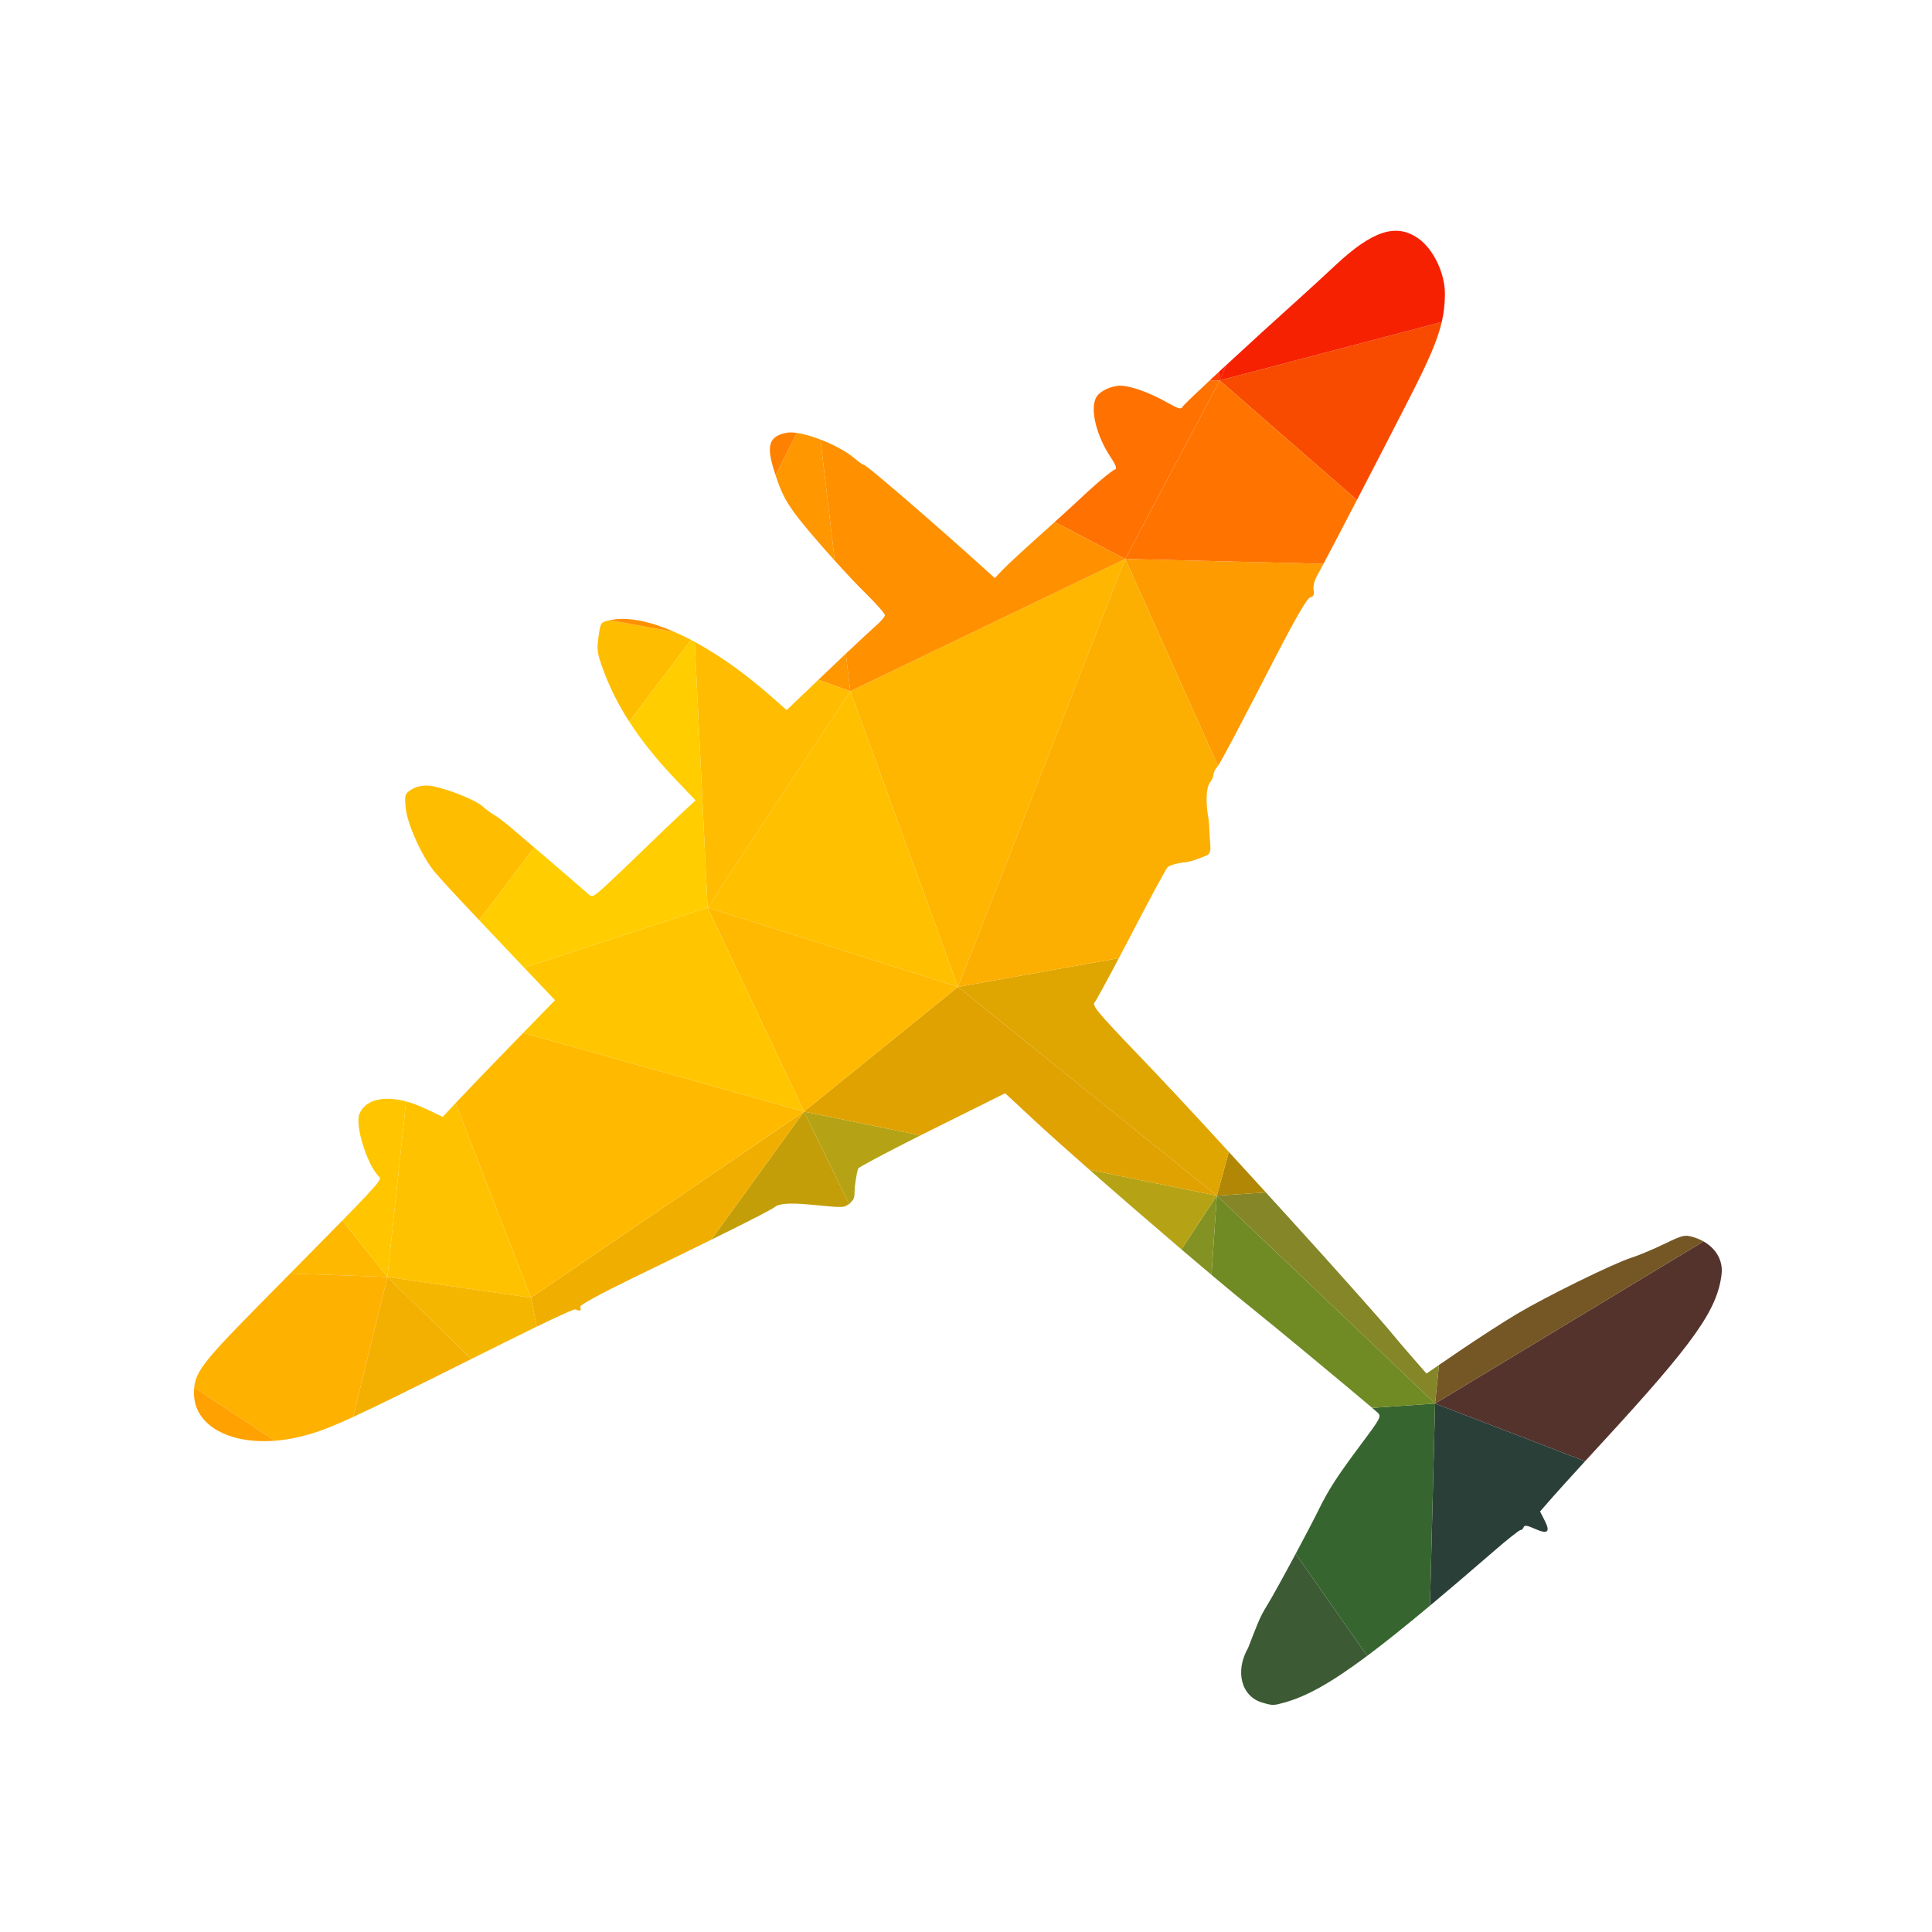 <?xml version="1.0" encoding="UTF-8" standalone="no"?>
<!-- Created with Inkscape (http://www.inkscape.org/) -->

<svg
   version="1.1"
   id="svg5479"
   width="800"
   height="800"
   viewBox="0 0 800 800"
   sodipodi:docname="military-aircraft-color-publicdomainvectors.org.svg"
   inkscape:version="1.2 (dc2aedaf03, 2022-05-15)"
   xmlns:inkscape="http://www.inkscape.org/namespaces/inkscape"
   xmlns:sodipodi="http://sodipodi.sourceforge.net/DTD/sodipodi-0.dtd"
   xmlns="http://www.w3.org/2000/svg"
   xmlns:svg="http://www.w3.org/2000/svg">
  <defs
     id="defs5483">
    <clipPath
       clipPathUnits="userSpaceOnUse"
       id="clipPath5495">
      <path
         d="M 0,600 H 600 V 0 H 0 Z"
         id="path5493" />
    </clipPath>
  </defs>
  <sodipodi:namedview
     id="namedview5481"
     pagecolor="#ffffff"
     bordercolor="#000000"
     borderopacity="0.25"
     inkscape:showpageshadow="2"
     inkscape:pageopacity="0.0"
     inkscape:pagecheckerboard="0"
     inkscape:deskcolor="#d1d1d1"
     showgrid="false"
     inkscape:zoom="1.04625"
     inkscape:cx="400"
     inkscape:cy="400.4779"
     inkscape:window-width="1920"
     inkscape:window-height="1017"
     inkscape:window-x="-8"
     inkscape:window-y="-8"
     inkscape:window-maximized="1"
     inkscape:current-layer="g5487">
    <inkscape:page
       x="0"
       y="0"
       id="page5485"
       width="800"
       height="800" />
  </sodipodi:namedview>
  <g
     id="g5487"
     inkscape:groupmode="layer"
     inkscape:label="Page 1"
     transform="matrix(1.333,0,0,-1.333,0,800)">
    <g
       id="g5489">
      <g
         id="g5491"
         clip-path="url(#clipPath5495)">
        <g
           id="g5497"
           transform="translate(492.374,146.227)">
          <path
             d="M 0,0 C 1.744,1.908 3.561,3.889 5.334,5.816 33.856,36.8 41.068,46.955 42.408,58.051 42.919,62.262 40.766,66.05 36.797,68.295 L -46.587,17.936 Z"
             style="fill:#55332d;fill-opacity:1;fill-rule:nonzero;stroke:none"
             id="path5499" />
        </g>
        <g
           id="g5501"
           transform="translate(516.961,213.723)">
          <path
             d="m 0,0 c -3.411,-1.65 -8.046,-3.587 -10.298,-4.306 -5.525,-1.765 -26.196,-11.916 -35.4,-17.385 -4.098,-2.438 -12.111,-7.61 -17.807,-11.49 l -6.457,-4.405 -1.212,-11.975 83.384,50.36 C 11.251,1.341 10.188,1.795 9.028,2.141 6.4,2.93 5.756,2.781 0,0"
             style="fill:#755725;fill-opacity:1;fill-rule:nonzero;stroke:none"
             id="path5503" />
        </g>
        <g
           id="g5505"
           transform="translate(444.203,101.365)">
          <path
             d="m 0,0 c 5.799,4.844 12.332,10.427 19.769,16.872 4.185,3.634 7.93,6.6 8.319,6.6 0.389,0 0.848,0.417 1.015,0.918 0.227,0.685 1.084,0.565 3.351,-0.454 4.097,-1.85 5.033,-1.122 3.198,2.474 l -1.456,2.856 3.82,4.375 c 1.522,1.736 5.591,6.229 10.155,11.22 L 1.584,62.797 Z"
             style="fill:#2b3f39;fill-opacity:1;fill-rule:nonzero;stroke:none"
             id="path5507" />
        </g>
        <g
           id="g5509"
           transform="translate(421.509,444.827)">
          <path
             d="m 0,0 c 5.717,10.995 12.263,23.68 16.958,32.901 5.353,10.508 8.108,16.85 9.397,22.397 L -42.633,37.162 Z"
             style="fill:#f84b00;fill-opacity:1;fill-rule:nonzero;stroke:none"
             id="path5511" />
        </g>
        <g
           id="g5513"
           transform="translate(447.864,500.125)">
          <path
             d="m 0,0 c 0.676,2.903 0.949,5.59 0.983,8.541 0.076,6.53 -3.577,14.178 -8.351,17.478 -6.86,4.746 -14.164,2.345 -25.713,-8.435 -3.365,-3.152 -8.14,-7.537 -10.596,-9.743 -7.79,-6.999 -16.345,-14.816 -23.245,-21.198 l -2.066,-4.779 z"
             style="fill:#f62100;fill-opacity:1;fill-rule:nonzero;stroke:none"
             id="path5515" />
        </g>
        <g
           id="g5517"
           transform="translate(393.773,101.756)">
          <path
             d="m 0,0 c -2.684,-4.357 -3.184,-6.187 -6.049,-13.469 -4.194,-7.313 -2.14,-15.141 4.412,-17.037 3.199,-0.928 3.431,-0.928 6.796,0.009 6.78,1.882 14.188,5.868 25.754,14.505 L 8.713,15.722 C 5.035,8.856 1.256,1.99 0,0"
             style="fill:#3c5a34;fill-opacity:1;fill-rule:nonzero;stroke:none"
             id="path5519" />
        </g>
        <g
           id="g5521"
           transform="translate(426.242,162.816)">
          <path
             d="m 0,0 c 0.84,-0.716 1.413,-1.214 1.648,-1.435 1.275,-1.2 1.057,-1.626 -4.742,-9.398 -7.8,-10.457 -10.363,-14.397 -13.519,-20.815 -1.506,-3.051 -4.293,-8.371 -7.143,-13.691 l 22.2,-31.714 c 5.456,4.075 11.841,9.19 19.517,15.602 l 1.584,62.797 z"
             style="fill:#37652f;fill-opacity:1;fill-rule:nonzero;stroke:none"
             id="path5523" />
        </g>
        <g
           id="g5525"
           transform="translate(380.942,486.768)">
          <path
             d="m 0,0 c -0.797,-0.738 -1.573,-1.458 -2.322,-2.153 l 0.256,-2.625 z"
             style="fill:#fb1a00;fill-opacity:1;fill-rule:nonzero;stroke:none"
             id="path5527" />
        </g>
        <g
           id="g5529"
           transform="translate(378.359,362.272)">
          <path
             d="m 0,0 c 1.392,2.06 5.125,9.146 18.042,34.143 6.201,12.005 9.658,17.928 10.613,18.178 1.058,0.279 1.317,0.844 1.038,2.299 -0.231,1.215 0.269,3.05 1.34,4.928 0.312,0.545 0.909,1.648 1.733,3.191 l -61.597,1.512 z"
             style="fill:#fd9b00;fill-opacity:1;fill-rule:nonzero;stroke:none"
             id="path5531" />
        </g>
        <g
           id="g5533"
           transform="translate(377.995,228.726)">
          <path
             d="m 0,0 -1.661,-24.604 c 5.317,-4.474 9.876,-8.245 13.031,-10.754 5.922,-4.717 30.109,-24.774 36.877,-30.551 l 19.545,1.345 z"
             style="fill:#708a24;fill-opacity:1;fill-rule:nonzero;stroke:none"
             id="path5535" />
        </g>
        <g
           id="g5537"
           transform="translate(445.787,164.162)">
          <path
             d="m 0,0 1.212,11.975 -3.889,-2.654 -4.56,5.219 c -2.503,2.874 -5.386,6.267 -6.414,7.541 -2.448,3.055 -18.54,21.116 -31.23,35.063 -2.728,2.998 -5.281,5.8 -7.682,8.434 l -15.229,-1.014 z"
             style="fill:#848628;fill-opacity:1;fill-rule:nonzero;stroke:none"
             id="path5539" />
        </g>
        <g
           id="g5541"
           transform="translate(393.225,229.74)">
          <path
             d="M 0,0 C -4.275,4.69 -8.066,8.841 -11.495,12.582 L -15.229,-1.015 Z"
             style="fill:#b18705;fill-opacity:1;fill-rule:nonzero;stroke:none"
             id="path5543" />
        </g>
        <g
           id="g5545"
           transform="translate(349.528,426.523)">
          <path
             d="m 0,0 61.597,-1.512 c 2.213,4.153 6.06,11.5 10.383,19.816 L 29.348,55.466 Z"
             style="fill:#ff7400;fill-opacity:1;fill-rule:nonzero;stroke:none"
             id="path5547" />
        </g>
        <g
           id="g5549"
           transform="translate(264.129,385.438)">
          <path
             d="M 0,0 33.456,-91.855 85.399,41.086 Z"
             style="fill:#ffb600;fill-opacity:1;fill-rule:nonzero;stroke:none"
             id="path5551" />
        </g>
        <g
           id="g5553"
           transform="translate(377.995,228.726)">
          <path
             d="M 0,0 3.734,13.597 C -8.824,27.3 -16.523,35.526 -25.379,44.768 c -11.698,12.208 -13.427,14.311 -12.573,15.294 0.421,0.479 3.533,6.178 7.523,13.74 L -80.41,64.856 Z"
             style="fill:#dfa500;fill-opacity:1;fill-rule:nonzero;stroke:none"
             id="path5555" />
        </g>
        <g
           id="g5557"
           transform="translate(297.585,293.582)">
          <path
             d="m 0,0 49.981,8.945 c 1.185,2.245 2.447,4.654 3.739,7.14 5.649,10.864 10.729,20.292 11.291,20.954 0.625,0.732 2.803,1.381 5.654,1.683 2.053,0.222 4.731,1.404 6.225,1.96 1.492,0.547 1.668,1.414 1.445,4.033 -0.222,2.613 -0.199,4.18 -0.454,7.146 -0.996,5.122 -0.839,9.984 0.376,11.596 0.601,0.793 1.107,1.919 1.121,2.503 0.01,0.584 0.472,1.59 1.029,2.234 0.102,0.121 0.222,0.281 0.367,0.496 l -28.831,64.251 z"
             style="fill:#fcaf00;fill-opacity:1;fill-rule:nonzero;stroke:none"
             id="path5559" />
        </g>
        <g
           id="g5561"
           transform="translate(366.978,212.054)">
          <path
             d="m 0,0 c 3.278,-2.797 6.432,-5.47 9.356,-7.932 l 1.661,24.604 z"
             style="fill:#849224;fill-opacity:1;fill-rule:nonzero;stroke:none"
             id="path5563" />
        </g>
        <g
           id="g5565"
           transform="translate(338.412,236.787)">
          <path
             d="M 0,0 C 8.888,-7.817 19.229,-16.768 28.566,-24.733 L 39.583,-8.061 Z"
             style="fill:#b5a315;fill-opacity:1;fill-rule:nonzero;stroke:none"
             id="path5567" />
        </g>
        <g
           id="g5569"
           transform="translate(263.799,226.144)">
          <path
             d="M 0,0 C 0.572,0.357 0.136,0.243 0.892,0.945 1.93,1.909 1.517,3.457 1.8,5.816 c 0.287,2.364 0.741,4.713 1.015,5.223 0.246,0.454 8.641,4.91 19.343,10.286 l -36.208,7.374 z"
             style="fill:#b5a315;fill-opacity:1;fill-rule:nonzero;stroke:none"
             id="path5571" />
        </g>
        <g
           id="g5573"
           transform="translate(378.62,484.614)">
          <path
             d="m 0,0 c -1.038,-0.965 -2.025,-1.885 -2.954,-2.752 l 3.21,0.127 z"
             style="fill:#ff3e00;fill-opacity:1;fill-rule:nonzero;stroke:none"
             id="path5575" />
        </g>
        <g
           id="g5577"
           transform="translate(378.876,481.989)">
          <path
             d="m 0,0 -3.21,-0.127 c -4.815,-4.503 -8.027,-7.591 -8.241,-7.971 -0.552,-0.992 -1.234,-0.82 -4.821,1.204 -5.46,3.087 -11.438,5.239 -14.525,5.239 -2.985,0 -6.545,-1.725 -7.592,-3.681 -1.946,-3.643 0.112,-11.985 4.593,-18.632 1.349,-2.002 1.924,-3.453 1.423,-3.619 -1.075,-0.361 -6.146,-4.594 -10.882,-9.089 -1.411,-1.338 -4.555,-4.215 -7.982,-7.31 l 21.889,-11.48 z"
             style="fill:#ff7100;fill-opacity:1;fill-rule:nonzero;stroke:none"
             id="path5579" />
        </g>
        <g
           id="g5581"
           transform="translate(297.585,293.582)">
          <path
             d="m 0,0 -47.836,-38.738 36.208,-7.374 c 1.212,0.609 2.452,1.229 3.715,1.857 l 22.561,11.221 9.085,-8.44 c 3.995,-3.712 10.094,-9.165 17.094,-15.321 l 39.583,-8.061 z"
             style="fill:#e0a200;fill-opacity:1;fill-rule:nonzero;stroke:none"
             id="path5583" />
        </g>
        <g
           id="g5585"
           transform="translate(349.528,426.523)">
          <path
             d="M 0,0 -21.89,11.479 C -23.439,10.08 -25.047,8.636 -26.579,7.268 -31.497,2.874 -36.646,-1.899 -38.018,-3.337 l -2.493,-2.614 -1.974,1.79 c -16.588,15.016 -37.863,33.379 -38.673,33.379 -0.316,0 -1.575,0.872 -2.809,1.937 -2.526,2.187 -6.65,4.377 -10.703,5.936 l 4.464,-37.642 c 3.547,-3.927 7.136,-7.74 9.896,-10.456 3.115,-3.064 5.664,-5.974 5.664,-6.466 0,-0.491 -1.298,-2.006 -2.888,-3.369 -1.109,-0.957 -4.8,-4.389 -9.247,-8.589 l 1.382,-11.655 z"
             style="fill:#ff9000;fill-opacity:1;fill-rule:nonzero;stroke:none"
             id="path5587" />
        </g>
        <g
           id="g5589"
           transform="translate(219.815,318.233)">
          <path
             d="M 0,0 77.77,-24.651 44.314,67.204 Z"
             style="fill:#ffc000;fill-opacity:1;fill-rule:nonzero;stroke:none"
             id="path5591" />
        </g>
        <g
           id="g5593"
           transform="translate(220.932,215.039)">
          <path
             d="m 0,0 c 12.909,6.359 19.002,9.514 19.843,10.247 3.559,2.647 19.596,-1.024 21.844,0.195 0.612,0.332 0.966,0.531 1.18,0.663 l -14.05,28.7 z"
             style="fill:#c49e08;fill-opacity:1;fill-rule:nonzero;stroke:none"
             id="path5595" />
        </g>
        <g
           id="g5597"
           transform="translate(164.936,197.03)">
          <path
             d="m 0,0 1.816,-8.969 c 6.932,3.364 11.543,5.478 11.969,5.343 1.607,-0.52 1.791,-0.747 1.56,0.932 0.028,0.513 6.964,4.286 15.411,8.383 10.322,5.009 18.664,9.079 25.239,12.32 l 28.818,39.804 z"
             style="fill:#f0ae00;fill-opacity:1;fill-rule:nonzero;stroke:none"
             id="path5599" />
        </g>
        <g
           id="g5601"
           transform="translate(247.538,465.67)">
          <path
             d="m 0,0 -6.626,-13.097 c 1.769,-5.346 2.825,-7.443 5.581,-11.366 2.137,-3.031 7.435,-9.264 12.829,-15.234 L 7.32,-2.056 C 4.699,-1.048 2.11,-0.306 0,0"
             style="fill:#ff9700;fill-opacity:1;fill-rule:nonzero;stroke:none"
             id="path5603" />
        </g>
        <g
           id="g5605"
           transform="translate(262.747,397.093)">
          <path
             d="M 0,0 C -1.912,-1.806 -3.963,-3.752 -6.011,-5.705 L -8.53,-8.11 1.382,-11.655 Z"
             style="fill:#ff9700;fill-opacity:1;fill-rule:nonzero;stroke:none"
             id="path5607" />
        </g>
        <g
           id="g5609"
           transform="translate(249.749,254.844)">
          <path
             d="M 0,0 47.836,38.738 -29.934,63.39 Z"
             style="fill:#ffb900;fill-opacity:1;fill-rule:nonzero;stroke:none"
             id="path5611" />
        </g>
        <g
           id="g5613"
           transform="translate(244.464,465.734)">
          <path
             d="m 0,0 c -5.57,-1.001 -6.535,-3.902 -3.948,-11.944 0.136,-0.424 0.268,-0.828 0.396,-1.217 L 3.074,-0.065 C 1.863,0.111 0.809,0.145 0,0"
             style="fill:#ff8100;fill-opacity:1;fill-rule:nonzero;stroke:none"
             id="path5615" />
        </g>
        <g
           id="g5617"
           transform="translate(264.129,385.438)">
          <path
             d="m 0,0 -9.912,3.545 -9.855,-9.409 -5.051,4.445 c -7.953,6.994 -16.006,12.678 -23.507,16.744 l 4.011,-82.529 z"
             style="fill:#ffbc00;fill-opacity:1;fill-rule:nonzero;stroke:none"
             id="path5619" />
        </g>
        <g
           id="g5621"
           transform="translate(219.815,318.233)">
          <path
             d="m 0,0 -56.985,-18.686 9.575,-10.088 -9.872,-10.152 87.216,-24.464 z"
             style="fill:#ffc600;fill-opacity:1;fill-rule:nonzero;stroke:none"
             id="path5623" />
        </g>
        <g
           id="g5625"
           transform="translate(249.749,254.844)">
          <path
             d="m 0,0 -87.216,24.464 -3.171,-3.261 c -7.172,-7.374 -15.021,-15.531 -17.44,-18.127 l -0.424,-0.454 23.438,-60.435 z"
             style="fill:#ffba00;fill-opacity:1;fill-rule:nonzero;stroke:none"
             id="path5627" />
        </g>
        <g
           id="g5629"
           transform="translate(209.45,403.876)">
          <path
             d="m 0,0 -20.061,3.602 c -2.819,-0.612 -2.837,-0.697 -3.474,-5.138 -0.586,-4.098 -0.434,-5.109 1.605,-10.614 1.988,-5.362 4.598,-10.554 7.948,-15.752 L 5.212,-2.505 C 3.438,-1.575 1.698,-0.739 0,0"
             style="fill:#ffbd00;fill-opacity:1;fill-rule:nonzero;stroke:none"
             id="path5631" />
        </g>
        <g
           id="g5633"
           transform="translate(158.245,343.455)">
          <path
             d="m 0,0 c -1.641,1.391 -3.784,2.989 -4.764,3.559 -0.98,0.57 -2.612,1.78 -3.627,2.693 -2.486,2.234 -13.137,6.266 -16.94,6.41 -1.905,0.074 -3.87,-0.403 -5.178,-1.261 -1.999,-1.311 -2.085,-1.59 -1.714,-5.682 0.448,-4.931 5.119,-15.253 8.978,-19.841 2.011,-2.385 5.396,-6.075 13.854,-15.034 L 7.692,-6.554 C 4.656,-3.958 1.859,-1.574 0,0"
             style="fill:#ffbd00;fill-opacity:1;fill-rule:nonzero;stroke:none"
             id="path5635" />
        </g>
        <g
           id="g5637"
           transform="translate(215.804,400.763)">
          <path
             d="m 0,0 c -0.382,0.207 -0.763,0.409 -1.142,0.608 l -19.194,-25.397 c 3.789,-5.882 8.525,-11.771 14.375,-17.92 l 6.219,-6.534 -3.893,-3.602 c -2.15,-1.974 -8.47,-8.027 -14.055,-13.44 -5.585,-5.414 -11.075,-10.568 -12.199,-11.458 -2.039,-1.599 -2.052,-1.604 -3.679,-0.139 -1.095,0.988 -9.329,8.065 -16.298,14.021 l -17.083,-22.603 c 3.051,-3.232 6.761,-7.15 11.307,-11.94 l 2.668,-2.812 56.986,18.687 z"
             style="fill:#ffcd00;fill-opacity:1;fill-rule:nonzero;stroke:none"
             id="path5639" />
        </g>
        <g
           id="g5641"
           transform="translate(189.547,407.512)">
          <path
             d="m 0,0 c -0.055,-0.012 -0.105,-0.022 -0.157,-0.034 l 20.06,-3.602 C 12.086,-0.231 5.161,1.119 0,0"
             style="fill:#ff9100;fill-opacity:1;fill-rule:nonzero;stroke:none"
             id="path5643" />
        </g>
        <g
           id="g5645"
           transform="translate(164.936,197.03)">
          <path
             d="m 0,0 -23.438,60.435 -3.975,-4.259 -5.485,2.605 c -2.03,0.964 -4.004,1.692 -5.882,2.193 L -44.607,6.457 Z"
             style="fill:#ffc200;fill-opacity:1;fill-rule:nonzero;stroke:none"
             id="path5647" />
        </g>
        <g
           id="g5649"
           transform="translate(120.329,203.487)">
          <path
             d="m 0,0 26.062,-25.497 c 7.648,3.822 14.762,7.354 20.362,10.071 l -1.817,8.969 z"
             style="fill:#f5b600;fill-opacity:1;fill-rule:nonzero;stroke:none"
             id="path5651" />
        </g>
        <g
           id="g5653"
           transform="translate(109.707,159.998)">
          <path
             d="m 0,0 c 7.224,3.323 17.85,8.573 35.29,17.295 0.467,0.234 0.932,0.466 1.395,0.697 L 10.622,43.489 Z"
             style="fill:#f3b000;fill-opacity:1;fill-rule:nonzero;stroke:none"
             id="path5655" />
        </g>
        <g
           id="g5657"
           transform="translate(106.351,221.018)">
          <path
             d="M 0,0 C -3.98,-4.068 -9.258,-9.417 -16.233,-16.481 L 13.979,-17.53 Z"
             style="fill:#ffb800;fill-opacity:1;fill-rule:nonzero;stroke:none"
             id="path5659" />
        </g>
        <g
           id="g5661"
           transform="translate(126.156,258.004)">
          <path
             d="m 0,0 c -7.131,1.904 -12.831,0.505 -14.537,-3.981 -1.332,-3.5 2.209,-15.096 5.831,-19.101 0.961,-1.059 2.359,-0.148 -11.1,-13.904 l 13.979,-17.531 z"
             style="fill:#ffc600;fill-opacity:1;fill-rule:nonzero;stroke:none"
             id="path5663" />
        </g>
        <g
           id="g5665"
           transform="translate(90.117,204.536)">
          <path
             d="m 0,0 c -2.673,-2.707 -5.592,-5.663 -8.786,-8.898 -17.269,-17.495 -20.519,-21.316 -21.001,-26.5 l 25.051,-16.534 c 2.545,0.197 5.199,0.616 7.925,1.274 4.408,1.066 8.225,2.359 16.401,6.12 l 10.622,43.489 z"
             style="fill:#ffb100;fill-opacity:1;fill-rule:nonzero;stroke:none"
             id="path5667" />
        </g>
        <g
           id="g5669"
           transform="translate(60.257,167.468)">
          <path
             d="M 0,0 C -0.051,-10.015 10.774,-15.976 25.124,-14.863 L 0.073,1.67 C 0.023,1.134 0.003,0.582 0,0"
             style="fill:#ffa100;fill-opacity:1;fill-rule:nonzero;stroke:none"
             id="path5671" />
        </g>
      </g>
    </g>
  </g>
</svg>
